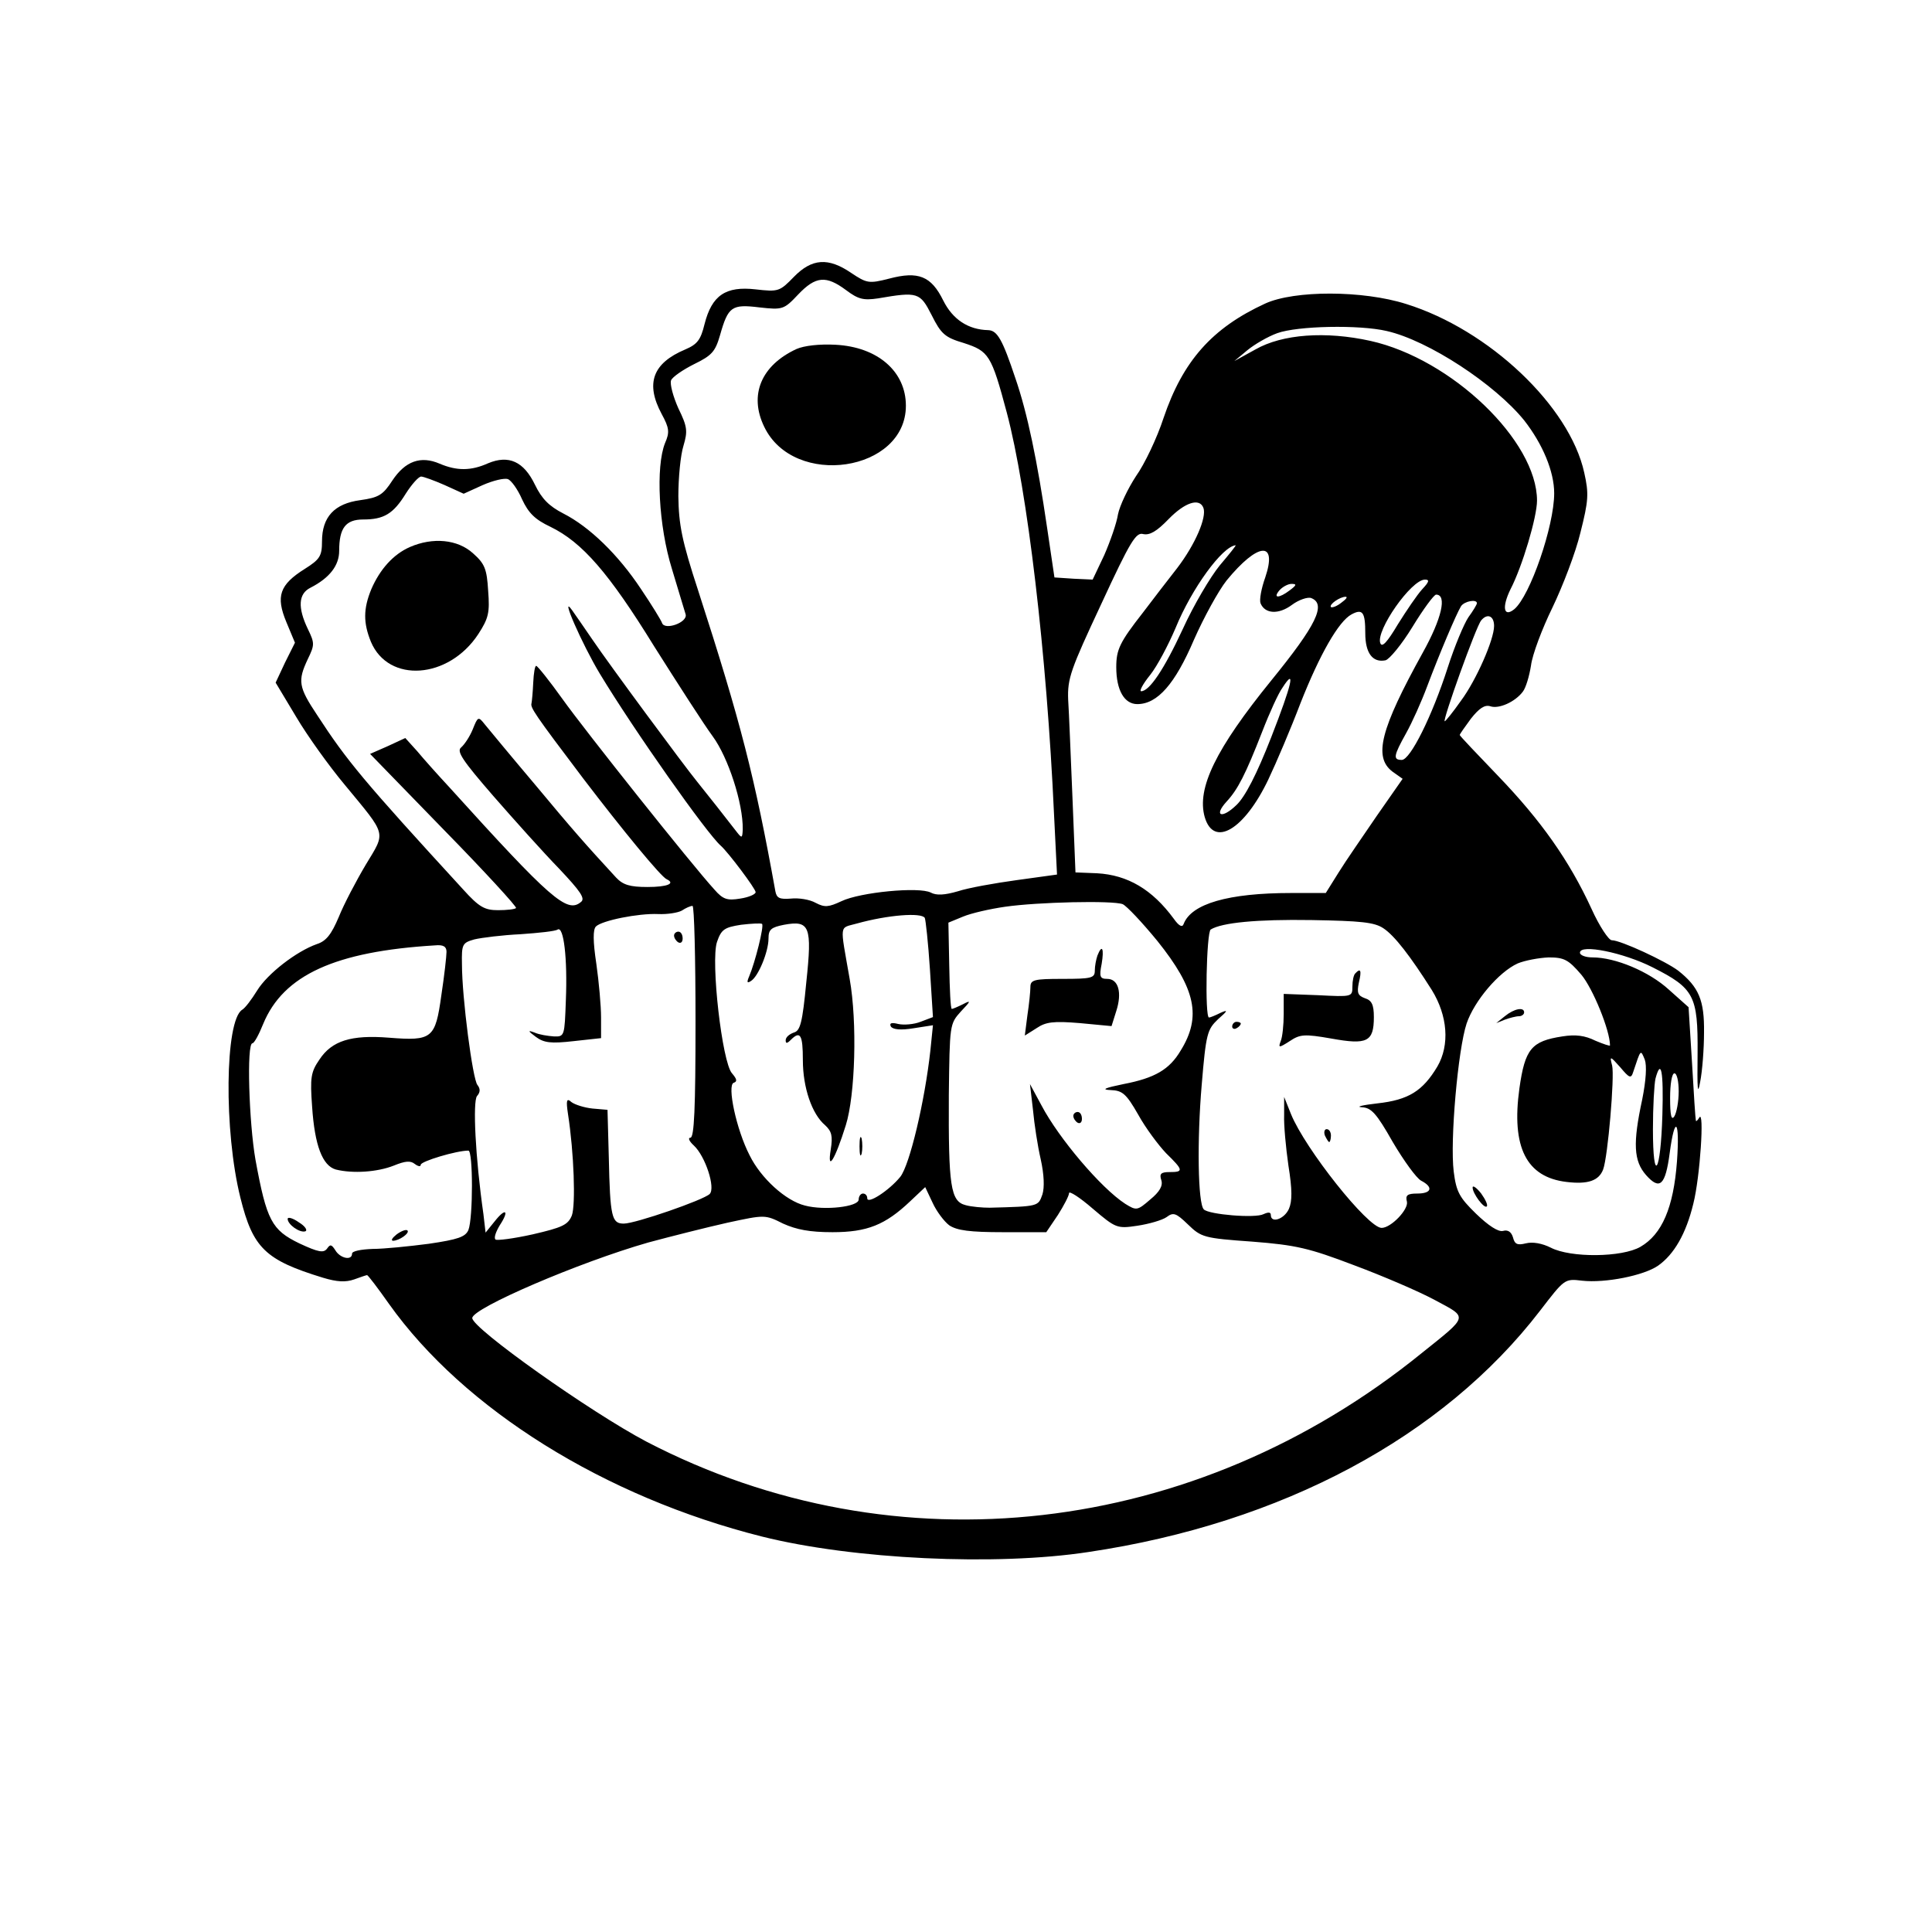 <?xml version="1.0" standalone="no"?>
<!DOCTYPE svg PUBLIC "-//W3C//DTD SVG 20010904//EN"
 "http://www.w3.org/TR/2001/REC-SVG-20010904/DTD/svg10.dtd">
<svg version="1.0" xmlns="http://www.w3.org/2000/svg"
 width="450pt" height="450pt" viewBox="0 0 450 450"
 preserveAspectRatio="xMidYMid meet">
<g transform="translate(0,450) scale(0.1,-0.1)"
fill="#000000" stroke="none">
<path d="M1849 3855 c-33 -34 -36 -35 -89 -29 -70 8 -102 -14 -119 -81 -9 -37
-17 -47 -45 -59 -76 -32 -93 -79 -55 -150 18 -33 19 -43 8 -68 -22 -55 -15
-193 16 -293 15 -49 29 -97 32 -106 5 -19 -49 -38 -55 -20 -2 6 -24 42 -49 79
-53 80 -120 145 -181 176 -33 17 -50 34 -66 67 -26 54 -61 70 -109 50 -40 -18
-73 -18 -113 -1 -44 19 -80 6 -110 -39 -22 -34 -32 -40 -75 -46 -60 -8 -89
-39 -89 -96 0 -34 -5 -42 -40 -64 -59 -37 -68 -64 -43 -124 l20 -48 -23 -46
-22 -47 48 -80 c26 -44 77 -115 113 -158 99 -120 96 -108 49 -186 -22 -37 -51
-92 -63 -122 -17 -40 -29 -56 -51 -63 -48 -17 -115 -69 -139 -108 -13 -21 -28
-41 -35 -45 -40 -25 -43 -282 -4 -438 29 -117 58 -145 192 -186 33 -10 53 -11
73 -4 14 5 28 10 30 10 2 0 25 -30 51 -67 175 -246 503 -450 869 -542 212 -53
544 -69 760 -36 451 67 826 268 1052 562 57 74 57 75 98 70 54 -6 144 12 177
35 37 26 65 74 82 144 16 63 26 221 14 201 -4 -7 -8 -10 -8 -7 -1 3 -5 63 -9
135 l-8 129 -46 41 c-46 42 -124 75 -178 75 -16 0 -29 5 -29 11 0 21 102 0
169 -34 97 -49 106 -66 105 -200 -1 -84 0 -101 6 -67 5 25 9 77 9 115 1 75
-12 106 -60 144 -29 22 -134 71 -155 71 -7 0 -29 33 -47 73 -52 113 -118 206
-217 309 -49 51 -90 94 -90 96 0 2 12 19 26 38 19 24 32 33 45 29 20 -7 58 10
76 34 7 9 15 36 19 61 3 25 26 86 50 135 24 50 54 128 65 174 19 75 20 91 9
140 -34 155 -222 333 -415 393 -101 32 -260 32 -328 1 -124 -57 -192 -134
-237 -267 -15 -46 -44 -107 -64 -135 -19 -29 -38 -69 -42 -89 -3 -20 -18 -63
-32 -95 l-27 -57 -44 2 -45 3 -17 115 c-23 157 -46 268 -74 349 -30 90 -42
111 -63 112 -47 1 -83 25 -105 69 -28 57 -58 69 -126 51 -47 -12 -52 -11 -88
13 -54 37 -92 34 -134 -9z m122 -31 c28 -21 40 -24 74 -19 93 16 98 14 125
-39 22 -44 31 -52 75 -65 58 -19 64 -27 100 -162 48 -181 93 -561 110 -935 l7
-141 -94 -13 c-51 -7 -113 -18 -137 -26 -31 -9 -50 -10 -63 -3 -27 14 -164 1
-208 -20 -30 -14 -39 -15 -60 -4 -14 8 -40 12 -58 10 -26 -2 -33 1 -36 17 -48
266 -80 392 -180 701 -38 116 -45 153 -46 219 0 43 5 96 12 118 10 34 9 44
-12 87 -12 27 -20 56 -17 65 3 8 28 25 54 38 41 20 49 29 60 67 19 67 27 73
92 65 54 -6 57 -5 90 30 41 43 65 45 112 10z m1259 -95 c97 -22 252 -124 320
-208 43 -55 70 -119 70 -170 0 -76 -56 -239 -93 -270 -25 -20 -29 5 -9 46 28
54 62 169 62 207 0 139 -199 330 -388 372 -104 23 -205 16 -268 -20 l-49 -27
30 25 c17 14 48 32 70 40 47 17 191 20 255 5z m-2194 -359 l44 -20 44 20 c25
11 51 17 59 14 8 -3 23 -24 33 -47 15 -32 30 -47 66 -64 74 -36 136 -107 242
-279 55 -87 116 -182 136 -209 36 -49 71 -156 70 -217 -1 -20 -2 -21 -13 -7
-23 30 -72 92 -93 118 -31 38 -204 272 -244 331 -19 28 -40 58 -47 68 -31 44
23 -79 64 -147 81 -134 249 -372 282 -401 17 -15 81 -100 81 -108 0 -5 -16
-12 -36 -15 -30 -5 -40 -2 -60 21 -53 58 -302 371 -354 444 -30 42 -58 77 -61
77 -3 1 -6 -17 -7 -39 -1 -22 -3 -43 -4 -48 -3 -10 6 -24 121 -176 90 -118
181 -229 194 -234 21 -10 1 -18 -45 -18 -41 0 -57 5 -73 22 -71 77 -101 111
-190 218 -55 65 -107 128 -116 139 -15 19 -16 18 -28 -12 -7 -17 -19 -35 -27
-42 -11 -9 3 -30 75 -113 48 -55 117 -132 153 -169 50 -53 62 -70 51 -78 -32
-27 -70 6 -307 268 -26 28 -60 66 -74 83 l-28 31 -41 -19 -41 -18 172 -177
c95 -97 170 -179 168 -182 -3 -3 -22 -5 -42 -5 -31 0 -44 7 -81 48 -233 254
-271 300 -340 406 -44 66 -46 80 -22 131 16 33 16 37 0 70 -24 50 -22 82 6 96
45 23 67 52 67 86 0 53 15 73 56 73 48 0 70 13 99 60 14 22 30 40 36 40 5 0
30 -9 55 -20z m1767 -53 c8 -22 -19 -85 -61 -140 -22 -28 -58 -75 -80 -104
-54 -69 -62 -86 -62 -127 0 -54 19 -86 49 -86 47 0 88 47 132 150 23 52 57
114 76 138 73 89 119 93 90 7 -9 -25 -14 -52 -11 -60 10 -25 42 -27 73 -4 16
12 37 19 45 16 36 -14 12 -63 -93 -192 -129 -159 -174 -251 -155 -318 21 -72
92 -30 148 87 19 40 53 120 75 178 45 114 89 191 119 207 26 14 32 5 32 -44 0
-46 17 -69 47 -63 9 2 38 37 63 78 25 41 50 75 55 75 26 0 13 -56 -31 -135
-99 -179 -115 -243 -71 -277 l24 -17 -60 -86 c-32 -47 -73 -106 -89 -132 l-30
-48 -81 0 c-146 0 -232 -25 -250 -72 -3 -9 -11 -5 -23 12 -50 68 -107 102
-179 106 l-50 2 -7 174 c-4 95 -8 198 -10 228 -2 50 6 71 77 223 68 147 81
168 98 163 15 -3 31 6 59 35 38 39 72 50 81 26z m38 -134 c-22 -27 -61 -93
-86 -148 -44 -95 -78 -145 -97 -145 -5 0 4 17 21 38 16 20 42 69 59 109 38 93
109 190 140 193 2 0 -15 -21 -37 -47z m472 -55 c-12 -13 -37 -50 -57 -82 -25
-42 -37 -55 -41 -44 -11 29 72 148 104 148 11 0 10 -5 -6 -22z m-309 -3 c-25
-19 -40 -19 -24 0 7 8 20 15 28 15 13 0 12 -3 -4 -15z m120 -29 c-10 -8 -21
-12 -24 -10 -5 6 21 24 34 24 6 0 1 -6 -10 -14z m316 -1 c0 -3 -9 -18 -20 -33
-10 -15 -32 -67 -48 -117 -36 -112 -87 -215 -107 -215 -21 0 -19 10 10 62 14
25 36 74 49 109 29 77 68 169 79 187 8 12 37 17 37 7z m40 -53 c0 -32 -42
-127 -77 -174 -19 -27 -36 -48 -38 -48 -6 0 73 221 85 235 14 17 30 11 30 -13z
m-519 -259 c-34 -87 -61 -139 -81 -158 -34 -33 -54 -26 -23 8 26 28 44 63 83
163 17 44 38 90 47 102 32 50 22 8 -26 -115z m-346 -389 c9 -4 45 -42 81 -86
89 -111 103 -176 54 -255 -26 -44 -60 -64 -133 -78 -44 -9 -53 -13 -30 -14 27
-1 36 -8 64 -57 17 -31 47 -71 65 -90 41 -40 41 -44 8 -44 -20 0 -24 -4 -19
-19 4 -13 -4 -27 -26 -45 -30 -26 -32 -26 -58 -10 -57 37 -155 153 -195 229
l-27 50 7 -60 c3 -33 11 -85 18 -115 8 -36 9 -66 4 -82 -10 -28 -8 -28 -123
-31 -16 0 -42 2 -56 6 -35 9 -40 44 -39 256 2 165 2 166 28 195 24 25 24 27 5
17 -12 -6 -24 -11 -26 -11 -3 0 -5 45 -6 100 l-2 101 34 14 c19 8 63 18 98 23
76 11 251 15 274 6z m-995 -274 c0 -202 -3 -270 -12 -270 -6 0 -3 -8 8 -18 27
-25 51 -99 37 -113 -14 -14 -173 -69 -200 -69 -28 0 -32 14 -35 155 l-3 110
-35 3 c-19 2 -41 9 -49 15 -11 10 -13 5 -8 -28 14 -90 18 -211 9 -236 -9 -22
-22 -28 -91 -44 -45 -10 -84 -15 -87 -12 -4 4 1 18 10 33 23 35 14 42 -12 9
l-21 -26 -5 43 c-19 133 -25 262 -15 275 8 9 8 17 1 26 -11 13 -36 203 -36
281 -1 47 1 50 29 58 17 4 65 10 107 12 43 3 82 7 87 11 14 8 23 -67 19 -165
-3 -83 -3 -85 -28 -84 -14 1 -34 4 -45 9 -16 6 -16 4 3 -10 19 -14 35 -16 88
-10 l64 7 0 48 c0 27 -5 83 -11 125 -8 53 -8 80 -1 87 14 14 99 31 145 29 21
-1 46 3 55 8 9 6 20 11 25 11 4 0 7 -121 7 -270z m534 242 c2 -4 8 -58 12
-120 l7 -111 -29 -11 c-15 -6 -39 -8 -52 -5 -16 4 -21 2 -17 -6 5 -7 23 -9 53
-4 l45 7 -6 -59 c-13 -118 -48 -266 -70 -294 -26 -32 -77 -65 -77 -50 0 6 -4
11 -10 11 -5 0 -10 -6 -10 -14 0 -17 -80 -26 -125 -14 -45 11 -103 64 -129
117 -31 60 -53 164 -37 169 9 3 7 9 -4 22 -23 25 -50 261 -35 306 10 29 17 34
56 40 25 3 47 4 49 2 5 -5 -16 -89 -30 -122 -6 -14 -5 -17 4 -11 17 10 41 68
41 99 0 21 6 26 36 32 60 11 66 -3 52 -134 -9 -94 -14 -113 -29 -117 -11 -4
-19 -11 -19 -18 0 -8 3 -8 12 1 22 22 28 12 28 -47 0 -64 21 -126 52 -152 15
-14 18 -25 13 -56 -9 -55 10 -24 35 56 22 70 27 240 9 341 -23 132 -25 117 17
129 72 20 150 26 158 13z m1068 -24 c26 -17 63 -65 113 -144 37 -60 42 -128
13 -178 -34 -57 -67 -78 -140 -86 -35 -4 -51 -8 -36 -9 22 -1 34 -14 72 -81
26 -44 55 -84 66 -90 29 -15 25 -30 -9 -30 -23 0 -28 -4 -24 -19 4 -18 -37
-61 -59 -61 -32 0 -178 184 -211 265 l-16 40 0 -42 c-1 -23 4 -76 10 -118 9
-56 9 -83 1 -101 -11 -24 -42 -34 -42 -14 0 7 -6 7 -17 2 -19 -10 -127 -1
-139 11 -14 13 -16 162 -5 290 10 120 13 129 38 153 23 20 24 23 6 15 -12 -6
-24 -11 -27 -11 -10 0 -6 199 4 205 26 16 107 24 235 22 114 -2 146 -5 167
-19z m-2182 -55 c0 -10 -5 -55 -12 -101 -14 -101 -21 -107 -122 -99 -88 7
-133 -7 -162 -51 -20 -29 -22 -42 -17 -110 6 -90 24 -137 55 -146 40 -10 97
-6 135 9 27 11 39 12 49 4 8 -6 14 -7 14 -2 0 8 83 33 111 33 11 0 11 -157 0
-185 -7 -16 -24 -22 -92 -32 -46 -6 -105 -12 -131 -12 -27 -1 -48 -5 -48 -11
0 -17 -28 -11 -39 8 -9 14 -12 14 -19 4 -8 -11 -20 -9 -65 12 -64 31 -76 53
-102 195 -15 86 -21 271 -7 271 4 0 15 20 25 45 47 114 168 169 400 183 20 2
27 -3 27 -15z m2643 -53 c27 -32 67 -130 67 -165 0 -2 -15 3 -34 11 -24 12
-46 15 -77 10 -72 -11 -87 -29 -100 -121 -19 -137 16 -207 110 -218 50 -6 75
3 85 29 11 29 27 217 21 242 -6 23 -5 23 19 -4 21 -25 25 -27 30 -11 18 54 17
53 27 29 5 -14 3 -48 -6 -93 -22 -102 -20 -143 9 -176 32 -36 45 -24 55 51 12
91 24 78 17 -19 -8 -108 -35 -170 -85 -199 -43 -25 -163 -26 -209 -2 -20 10
-42 14 -58 10 -20 -5 -26 -2 -30 14 -4 13 -12 18 -23 15 -11 -3 -34 12 -63 40
-39 38 -46 51 -52 98 -9 72 10 285 30 345 18 53 75 120 119 140 17 7 49 13 72
14 36 0 46 -5 76 -40z m189 -327 c-4 -137 -22 -163 -22 -33 0 52 3 105 6 118
13 48 19 17 16 -85z m38 55 c0 -24 -5 -50 -10 -58 -7 -11 -10 2 -10 43 0 31 4
57 10 57 6 0 10 -19 10 -42z m-1699 -312 c18 -12 48 -16 125 -16 l101 0 27 40
c14 22 26 45 26 51 0 6 25 -10 55 -36 54 -46 57 -47 104 -40 27 4 58 13 68 20
16 12 22 10 50 -17 31 -30 37 -32 150 -40 102 -8 132 -15 237 -55 67 -25 151
-61 188 -81 78 -42 80 -35 -31 -124 -528 -428 -1224 -508 -1805 -206 -131 69
-406 264 -406 288 0 23 249 130 410 176 52 14 135 35 184 46 88 19 88 19 130
-2 31 -14 62 -20 115 -20 81 0 123 17 181 72 l35 33 17 -36 c9 -20 27 -44 39
-53z"/>
<path d="M1855 3687 c-82 -38 -111 -107 -75 -181 69 -144 330 -105 330 49 0
80 -66 137 -164 142 -37 2 -73 -2 -91 -10z"/>
<path d="M955 3226 c-39 -17 -70 -52 -90 -98 -19 -46 -19 -79 -1 -123 41 -97
181 -87 250 18 24 37 27 50 23 101 -3 51 -8 63 -35 87 -36 33 -94 38 -147 15z"/>
<path d="M2556 2274 c-3 -9 -6 -24 -6 -35 0 -17 -8 -19 -75 -19 -66 0 -75 -2
-75 -19 0 -10 -3 -40 -7 -66 l-6 -47 27 17 c22 15 40 17 101 12 l74 -7 11 35
c14 43 5 75 -21 75 -17 0 -19 5 -13 35 6 36 1 47 -10 19z"/>
<path d="M2500 1901 c0 -6 5 -13 10 -16 6 -3 10 1 10 9 0 9 -4 16 -10 16 -5 0
-10 -4 -10 -9z"/>
<path d="M1570 2321 c0 -6 5 -13 10 -16 6 -3 10 1 10 9 0 9 -4 16 -10 16 -5 0
-10 -4 -10 -9z"/>
<path d="M2002 1830 c0 -19 2 -27 5 -17 2 9 2 25 0 35 -3 9 -5 1 -5 -18z"/>
<path d="M3157 2233 c-4 -3 -7 -17 -7 -31 0 -24 -1 -24 -80 -20 l-80 3 0 -47
c0 -25 -3 -54 -7 -63 -6 -16 -4 -16 21 0 24 16 34 17 97 6 83 -15 99 -8 99 50
0 29 -5 39 -21 44 -16 6 -19 12 -14 36 7 29 4 35 -8 22z"/>
<path d="M2870 2109 c0 -5 5 -7 10 -4 6 3 10 8 10 11 0 2 -4 4 -10 4 -5 0 -10
-5 -10 -11z"/>
<path d="M3086 1855 c4 -8 8 -15 10 -15 2 0 4 7 4 15 0 8 -4 15 -10 15 -5 0
-7 -7 -4 -15z"/>
<path d="M670 1661 c0 -13 28 -33 41 -29 6 2 0 12 -15 21 -14 10 -26 13 -26 8z"/>
<path d="M924 1625 c-10 -8 -14 -14 -9 -15 15 0 40 18 34 24 -3 3 -14 -1 -25
-9z"/>
<path d="M3505 2133 l-20 -16 20 8 c11 4 26 8 33 8 6 0 12 4 12 9 0 13 -23 9
-45 -9z"/>
<path d="M3430 1734 c0 -14 27 -50 33 -44 3 3 -3 16 -13 30 -11 14 -20 20 -20
14z"/>
</g>
</svg>
